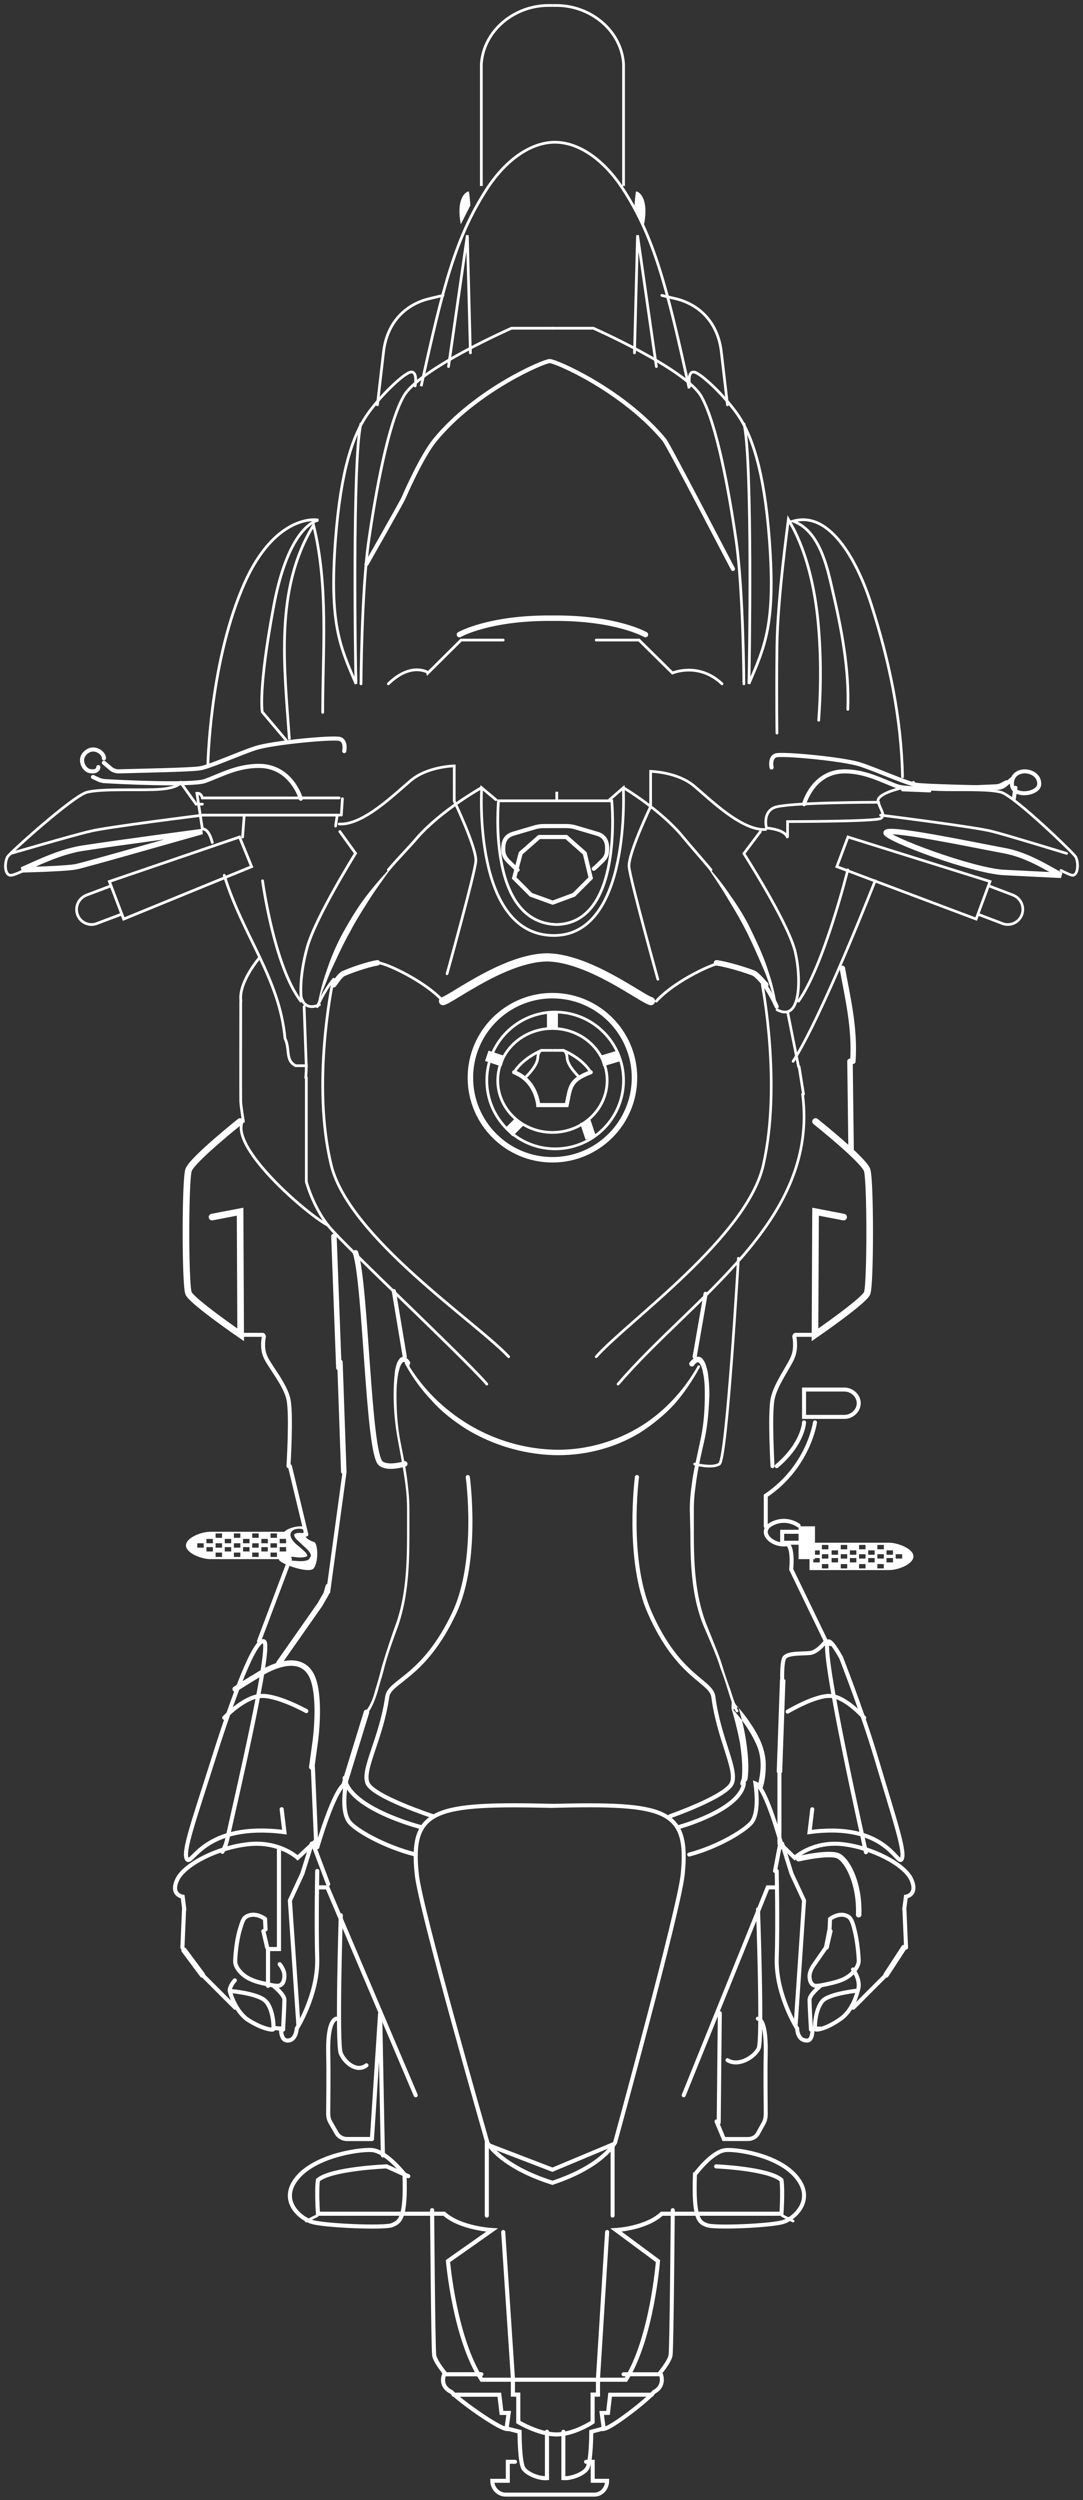 <svg xmlns="http://www.w3.org/2000/svg" width="198" height="457" viewBox="0 0 198 457">
    <rect x="0" y="0" width="198" height="457" fill="#333333" stroke="none"/>
    <g fill="none" fill-rule="evenodd" transform="translate(-6 1)">
        <path stroke="#FFF" stroke-width=".5" d="M94 33V11.59v-.885C94.406 4.616 99.992 0 106.29 0h.71"/>
        <path fill="#FFF" d="M90.245 40c-.976-5.244 1.267-6.087 1.462-5.993.098.093.293 2.528.293 2.528L90.245 40zM123.755 40c.976-5.244-1.267-6.087-1.462-5.993-.098.093-.293 2.528-.293 2.528L123.755 40z"/>
        <path stroke="#FFF" stroke-linecap="round" stroke-width=".5" d="M88 66l3.442-24L92 63.5M87 53l-2.462.583c-4.512 1.067-7.794 4.466-8.41 9.708L75 73"/>
        <path stroke="#FFF" stroke-linecap="round" stroke-width=".5" d="M72 124s.101-17.09 1.416-26.178c1.315-9.088 3.54-21.337 6.373-26.375C82.621 66.409 99.514 59 99.514 59H107"/>
        <path stroke="#FFF" stroke-linecap="round" stroke-width=".5" d="M71.976 76.5c-1.587 6.464-.992 45.345-.893 47.5-2.976-6.954-4.861-10.97-3.77-26.052.992-13.417 3.373-19.49 5.655-22.917C75.25 71.603 80.012 67 81.203 67c1.19 0 .695 2.546.695 2.546M58.894 134c-.886-12.968-2.756-27.3 4.429-39 2.756 11.213 1.673 22.815 1.673 34.222"/>
        <path stroke="#FFF" stroke-linecap="round" stroke-width=".5" d="M58.286 134.267l-4.335-5.128s-.788-3.944 2.069-19.228C58.483 96.599 62.916 94.43 64 94.134v-.099c-1.38-.197-8.571 0-13.793 12.72C44.296 120.956 44 139 44 139"/>
        <path stroke="#FFF" stroke-linecap="round" stroke-width=".75" d="M24.996 137.622c.093-.886-1.573-2.216-2.96-1.33-1.944 1.242-.74 3.37.277 3.636 1.666.354 1.666-.71 1.666-.71M25 138.427l1.201 1.018c.4.37 1 .555 1.501.555 3.103-.093 13.411-.278 14.812-.555 1.602-.185 7.106-2.684 10.209-3.702 3.202-1.018 14.211-2.035 15.412-1.665 1.201.37.8 2.22.8 2.22M23 141.03l1.008.462c.302.185.605.185.907.277 2.722.185 16.027.831 18.547 0 2.822-1.015 5.846-2.769 9.878-2.769 5.946 0 7.66 6 7.66 6"/>
        <path stroke="#FFF" stroke-linecap="round" stroke-width=".5" d="M43 146h-1.143L39 142M8 155s11.597-3.394 14.42-4.03c2.723-.743 20.672-2.97 20.672-2.97H68"/>
        <path stroke="#FFF" stroke-linecap="round" stroke-width=".5" d="M10.402 158.112c-1.3.582-2.2.97-2.6.873-1.1-.291-.9-2.62-.4-3.397.5-.776 11.7-10.87 14.4-11.744 2.8-.776 10.199-.291 13.598-.582C38.8 142.97 39 142 39 142"/>
        <path stroke="#FFF" stroke-linecap="round" d="M43 151c-.2 0-21.236 6.067-23.13 6.44-1.894.373-9.87.56-9.87.56 2.592-1.12 6.58-3.173 10.867-3.92C27.447 153.053 43 151 43 151z"/>
        <path stroke="#FFF" stroke-linecap="round" stroke-width=".5" d="M49.792 152L26 160.129 28.61 167 52 157.42zM26.108 161l-4.258 1.605c-1.514.566-2.271 2.265-1.609 3.775.568 1.322 2.176 1.983 3.501 1.416L28 166.192M44.81 153c-.702-2.745-1.806-2.461-1.806-2.461L42 144.007c.803-.095 1.004.852 1.004.852H68M53.493 174s-3.955 4.585-3.448 8M50.01 182s-.023 17.313 0 18.27c.024.956.49 3.73.49 3.73"/>
        <path stroke="#FFF" stroke-linecap="round" stroke-width=".5" d="M61.903 196c.097-1.197.097-2.194.097-2.194h-1.948c-1.948-.997-.974-2.992-1.948-4.987C57.13 177.85 50.312 169.871 47 159M62 215s1.2 4.575 4.1 8.156C69 226.736 91.3 247.624 95 252"/>
        <path stroke="#FFF" stroke-linecap="round" stroke-width=".5" d="M66 223c-2.194-1.116-8.087-5.867-12.054-10.576-2.664-3.163-4.46-6.307-3.682-8.32M66.742 179s-3.783 18.18-.2 32.92C69.73 225.184 93.027 240.612 99 247M64 183s1.3-3 3-5"/>
        <path fill="#FFF" d="M78 157c-1.43 2.076-2.964 4.053-4.292 6.13-1.328 2.075-2.657 4.151-3.781 6.326-1.226 2.175-2.248 4.449-3.27 6.624-.511 1.087-.92 2.274-1.43 3.46-.512 1.186-.818 2.373-1.227 3.46.204-1.186.51-2.471.818-3.658.306-1.186.715-2.372 1.124-3.559a41.159 41.159 0 0 1 3.065-6.821c1.227-2.175 2.555-4.35 4.088-6.327A65.568 65.568 0 0 1 78 157z"/>
        <path stroke="#FFF" stroke-linecap="round" stroke-width=".5" d="M94 143s-7.286 4.073-11.738 9.14c-1.316 1.588-3.238 3.476-5.262 5.86M75 175.018c.835-.295 8.557 3.147 12 6.982M54 160s2.11 15.632 7 22M61.6 183l.4 11"/>
        <path stroke="#FFF" stroke-linecap="round" stroke-width=".75" d="M78 235l2 12"/>
        <path fill="#FFF" d="M80.445 248.1c2.72 4.667 6.651 8.54 11.287 11.32 4.636 2.78 9.977 4.37 15.318 4.568 5.342.199 10.784-1.191 15.42-3.873 4.635-2.68 8.465-6.752 11.085-11.42.1-.1.202-.198.302-.1.101.1.202.2.101.299-1.31 2.383-2.822 4.667-4.636 6.753-1.814 1.986-4.03 3.773-6.349 5.263-4.736 2.88-10.38 4.27-15.923 4.071-5.542-.198-11.085-1.886-15.822-4.766-2.318-1.49-4.535-3.178-6.349-5.264-1.915-1.986-3.527-4.27-4.837-6.653-.101-.1 0-.298.1-.298.101 0 .202 0 .303.1z"/>
        <path fill="#FFF" d="M80.592 248.616c-.175-.295-.35-.492-.525-.59-.175-.1-.35-.1-.525.098-.35.394-.525 1.083-.7 1.772-.263 1.379-.35 2.757-.35 4.135 0 2.856.175 5.613.7 8.37.525 2.756 1.138 5.513 1.4 8.369.175 1.378.263 2.855.263 4.234v4.233c0 5.613-.175 11.422-2.013 16.837-.963 2.658-1.925 5.218-2.626 7.975-.35 1.379-.787 2.659-1.137 4.037-.438 1.379-.876 2.659-1.663 3.84-.088.099-.175.099-.35 0-.088-.098-.088-.197 0-.394.787-1.083 1.225-2.363 1.575-3.741a69.622 69.622 0 0 0 1.138-4.037 141.368 141.368 0 0 1 2.625-7.975c1.838-5.219 2.013-11.028 2.013-16.64v-4.234c0-1.378-.087-2.855-.262-4.234-.35-2.757-.875-5.514-1.4-8.369a45.414 45.414 0 0 1-.788-8.467c0-1.379.087-2.856.262-4.333.175-.689.263-1.477.788-2.067.088-.197.263-.296.525-.394.263-.099.438 0 .613.098.35.197.612.493.788.788.087.197.087.394-.088.492.088.493-.088.394-.263.197 0 .099 0 .099 0 0z"/>
        <path stroke="#FFF" stroke-linecap="round" stroke-width=".75" d="M91.524 269s2.09 15.204-2.49 24.879c-5.574 11.847-11.846 12.34-12.244 15.303-1.096 7.7-4.68 13.328-3.584 15.796C74.3 327.446 85.152 331 85.152 331"/>
        <path stroke="#FFF" stroke-linecap="round" d="M71 228c1.9 5.937 2.3 36.61 4.6 38.49 1.3 1.088 4.4.098 4.4.098M67.05 225l.9 24M68.85 268l-.7-20"/>
        <path fill="#FFF" fill-rule="nonzero" d="M44.43 279c-1.674 0-4.43 1.1-4.43 2.5s2.855 2.5 4.43 2.5H59v-5H44.43zm-1.181 2.9h-1.182v-.8h1.182v.8zm1.673.7h-1.181v-.8h1.181v.8zm0-1.5h-1.181v-.8h1.181v.8zm1.674 2.5h-1.181v-.8h1.18v.8zm0-1.7h-1.181v-.8h1.18v.8zm0-1.8h-1.181v-.8h1.18v.8zm1.673 2.5h-1.18v-.8h1.18v.8zm0-1.5h-1.18v-.8h1.18v.8zm1.674 2.5h-1.181v-.8h1.181v.8zm0-1.7h-1.181v-.8h1.181v.8zm0-1.8h-1.181v-.8h1.181v.8zm1.674 2.5h-1.182v-.8h1.182v.8zm0-1.5h-1.182v-.8h1.182v.8zm1.673 2.5H52.11v-.8h1.181v.8zm0-1.7H52.11v-.8h1.181v.8zm0-1.8H52.11v-.8h1.181v.8zm1.674 2.5h-1.182v-.8h1.182v.8zm0-1.5h-1.182v-.8h1.182v.8zm1.673 2.5h-1.181v-.8h1.181v.8zm0-1.7h-1.181v-.8h1.181v.8zm0-1.8h-1.181v-.8h1.181v.8zm1.674 2.5H57.13v-.8h1.18v.8zm0-1.5H57.13v-.8h1.18v.8zM154 281v5h14.57c1.674 0 4.43-1.1 4.43-2.5s-2.855-2.5-4.43-2.5H154zm15.751 2.1h1.182v.8h-1.182v-.8zm-1.673.7h1.181v.8h-1.181v-.8zm0-1.4h1.181v.8h-1.181v-.8zm-1.674 2.5h1.181v.8h-1.18v-.8zm0-1.8h1.181v.8h-1.18v-.8zm0-1.7h1.181v.8h-1.18v-.8zm-1.673 2.4h1.18v.8h-1.18v-.8zm0-1.4h1.18v.8h-1.18v-.8zm-1.674 2.5h1.181v.8h-1.181v-.8zm0-1.8h1.181v.8h-1.181v-.8zm0-1.7h1.181v.8h-1.181v-.8zm-1.674 2.4h1.182v.8h-1.182v-.8zm0-1.4h1.182v.8h-1.182v-.8zm-1.673 2.5h1.181v.8h-1.181v-.8zm0-1.8h1.181v.8h-1.181v-.8zm0-1.7h1.181v.8h-1.181v-.8zm-1.674 2.4h1.182v.8h-1.182v-.8zm0-1.4h1.182v.8h-1.182v-.8zm-1.772 2.5h1.182v.8h-1.182v-.8zm0-1.8h1.182v.8h-1.182v-.8zm0-1.7h1.182v.8h-1.182v-.8zm-1.575 2.4h1.181v.8h-1.18v-.8zm0-1.4h1.181v.8h-1.18v-.8z"/>
        <path stroke="#FFF" stroke-linecap="round" d="M66 289l-.364 1.32-1.153 2.004L57 303M49 307.754s2.34-1.494 4.68-2.889c2.341-1.394 6.92-3.387 9.057 0 2.137 3.387.916 12.353.916 12.353L63 322"/>
        <path stroke="#FFF" stroke-linecap="round" stroke-width=".75" d="M47 313s3.446-3.672 6.486-3.978c3.041-.307 8.514 2.754 8.514 2.754M83 333s-13.217-3.375-14-9"/>
        <path stroke="#FFF" stroke-linecap="round" stroke-width=".75" d="M64 336.67s3.148-10.953 5.213-11.67c-.295 2.15-.59 5.323.59 6.96.984 1.434 6.394 4.607 12.197 6.04M63.2 322l.6 14M57.497 329.716L58 333.9c-14.675-1.892-16.886 6.175-17.791 4.98-.905-1.196 1.206-6.972 4.825-18.425 3.618-11.453 7.639-22.21 9.247-21.412 1.475.687-4.985 28.25-6.783 36.344-.286 1.285-.834 1.996-.834 2.114"/>
        <path stroke="#FFF" stroke-linecap="round" stroke-width=".75" d="M39.692 348l-.299-2.3s-2.292-.3-.996-3.1c1.295-2.8 7.374-5.9 13.054-6.5 5.68-.6 8.969 2.5 8.969 2.5l2.79-2.6 2.79 7.4"/>
        <path stroke="#FFF" stroke-linecap="round" stroke-width=".75" d="M57 337v18.273h-2V362"/>
        <path stroke="#FFF" stroke-linecap="round" stroke-width=".75" d="M57.132 358.042s.957 1.11.861 2.22c0 .706-.287 1.917-1.53 1.716 0 0-.288 0-.766-.101-.957-.202-2.679-.505-3.731-1.01-1.722-.706-2.966-2.22-2.966-3.33 0-.706.191-3.632.861-5.853.383-1.21.574-2.018 1.148-2.32 1.627-1.01 3.444.403 3.444.403l.096 1.917M43 360l6 6M48.003 362.926s4.635.385 6.283 1.637c1.648 1.155 1.854 5.103 1.648 5.392-.206.192-2.266-.193-4.738-1.83-2.37-1.733-3.193-5.2-3.193-5.2s-.103-.77.927-1.925M56 362s2 1.58 2 2.568-.25 5.432-.25 5.432"/>
        <path stroke="#FFF" stroke-linecap="round" stroke-width=".75" d="M56 369.712l1.382.1s-.098 2.086 1.087 2.185c1.678.1 1.777-2.186 1.777-2.186s3.85-6.06 3.752-12.617c-.197-6.557 0-16.194 0-16.194"/>
        <path stroke="#FFF" stroke-linecap="round" stroke-width=".75" d="M60.545 369L59 346.41l2.273-4.91L63 336M106.902 329.097c-21.36-.492-25.986.492-24.706 12.5.59 6.202 12.894 49.02 12.894 49.02S97.354 394.95 107 398"/>
        <path stroke="#FFF" stroke-linecap="round" stroke-width=".75" d="M107 395.606L95 391v13M98 407l1.772 26.766v2.952h.984v5.019s3.741 2.263 6.99 2.263 6.596-2.263 6.596-2.263v-5.019h.984v-2.952L117 407M85 403s.191 25.362.383 26.546c.191 1.184 2.106 3.454 2.106 3.454H94M88.93 436.737h8.358l.403 3.334H99L98.597 443c-1.611-.202-8.56-5.152-10.07-6.768-2.316-1.11-1.31-3.232-1.31-3.232"/>
        <path stroke="#FFF" stroke-linecap="round" stroke-width=".75" d="M99 443l1.986.505s0 5.759.757 6.769c.757 1.01 2.838 1.818 4.257 1.717v-8.486M64 344h1.851L82 382"/>
        <path stroke="#FFF" stroke-linecap="round" stroke-width=".75" d="M68.305 349.092s-.736 23.631 0 25.232c.644 1.602 2.854 3.604 4.695 2.202M74 389.97L75.5 367l.5 26"/>
        <path stroke="#FFF" stroke-linecap="round" stroke-width=".75" d="M67.584 368s-1.679-.2-1.58 6c.099 4.8 0 9.4 0 11.3 0 .6.099 1.2.494 1.8l1.086 1.9c.394.6 1.085 1 1.875 1H74M79.954 396.48s-3.152-4.038-5.714-4.432c-1.576-.295-10.147.69-13.792 4.924-3.645 4.235.493 7.583 2.562 8.174 2.068.689 13.3 1.181 14.678.59 1.38-.59 2.562-1.083 2.266-9.256z"/>
        <path stroke="#FFF" stroke-linecap="round" stroke-width=".75" d="M136.933 395s9.547.398 11.934 2.487c.299 1.89 0 6.169 0 6.169h-15.614-6.265c-2.885 2.686-8.355 2.984-8.355 2.984l7.658 5.671s-1.094 14.128-5.867 21.689H94.068c-4.972-7.561-6.166-21.689-6.166-21.689l8.056-5.67s-5.768-.3-8.752-2.985H64.133s-.299-4.278 0-6.169c2.486-2.089 12.53-2.487 12.53-2.487l3.979 1.79"/>
        <path stroke="#FFF" stroke-linecap="round" stroke-width=".5" d="M64 404l-2 1"/>
        <path stroke="#FFF" stroke-linecap="round" stroke-width=".75" d="M54.15 352l.7 3"/>
        <path stroke="#FFF" stroke-linecap="round" stroke-width=".5" d="M50.65 148l-.3 4M68.128 151L71 154.984s-7.277 11.659-8.809 17.1c-1.531 5.44-1.148 9.036-1.148 9.036s.383 2.817 3.35 1.554M107.793 143.717v1.666H97.142S94.952 167.71 107.793 168c12.245-.29 10.055-22.617 10.055-22.617h-10.055v-1.666zM98 116h-7.7l-6 5.951S81.2 119.902 77 124"/>
        <path stroke="#FFF" stroke-linecap="round" stroke-width=".488" d="M201 155s-11.032-3.394-13.64-4.03C184.752 150.227 167 148 167 148"/>
        <path stroke="#FFF" stroke-linecap="round" stroke-width=".488" d="M199.969 158.112c1.185.582 1.976.97 2.272.873.988-.291.89-2.62.395-3.397-.494-.776-10.965-10.87-13.534-11.744-2.568-.776-9.582-.291-12.743-.582C173.198 143.068 173 142 173 142"/>
        <path stroke="#FFF" stroke-linecap="round" d="M168 151.244c.396 1.153 15.455 6.813 21.4 7.232 1.882.105 10.6.524 10.6.524-2.378-1.258-6.241-3.773-10.402-4.507-6.143-1.153-21.598-4.402-21.598-3.25z"/>
        <path stroke="#FFF" stroke-linecap="round" stroke-width=".488" d="M161.029 152L187 160.129 184.464 167 159 157.42zM186.962 161l4.217 1.605c1.472.566 2.256 2.265 1.57 3.775-.589 1.322-2.158 1.983-3.531 1.416L185 166.192M145.363 179s3.549 18.18.197 32.92c-2.958 13.265-24.94 28.693-30.56 35.08"/>
        <path stroke="#FFF" stroke-linecap="round" d="M75 175c-.867.108-3.663.865-6.169 1.946-.674.324-1.253 1.297-1.831 2.054"/>
        <path stroke="#FFF" stroke-linecap="round" stroke-width="1.5" d="M87 182c1.781-.513 11.281-7.897 19-8 7.719.103 17.318 7.59 19 8"/>
        <path stroke="#FFF" stroke-linecap="round" stroke-width=".5" d="M138 175.018c-.835-.295-8.557 3.147-12 6.982"/>
        <path stroke="#FFF" stroke-linecap="round" d="M137 175c.942.103 3.977.82 6.698 1.846.732.308 1.57 1.436 2.302 2.154"/>
        <path stroke="#FFF" stroke-linecap="round" stroke-width=".75" d="M148 183s-1.286-2.96-3-5"/>
        <path fill="#FFF" d="M135 157a43.86 43.86 0 0 1 4.56 5.745c1.455 2.045 2.716 4.09 3.783 6.33 1.067 2.24 2.135 4.48 2.91 6.816.389 1.169.777 2.337 1.068 3.506.29 1.169.582 2.434.679 3.603l-1.164-3.506c-.388-1.168-.776-2.337-1.261-3.408-.97-2.24-1.94-4.48-3.008-6.622-1.067-2.142-2.328-4.284-3.59-6.33-1.26-2.141-2.619-4.09-3.977-6.134z"/>
        <path stroke="#FFF" stroke-linecap="round" stroke-width=".488" d="M120 143s6.9 4.073 11 9.14c1.3 1.588 3 3.476 5 5.86M145.029 151L142 155.022s7.52 11.77 9.191 17.264c1.15 3.727 1.776 13.929-3.133 11.28"/>
        <path stroke="#FFF" stroke-linecap="round" stroke-width=".488" d="M126.269 178s-5.06-18.22-5.262-20.559c-.202-2.338 3.946-11.01 3.946-11.01V140s4.857.097 7.893 2.63c3.035 2.534 8.803 8.283 13.154 7.99M161 158s-4.355 17.508-9 24"/>
        <path stroke="#FFF" stroke-linecap="round" stroke-width=".75" d="M135 235.5l-2 11.5"/>
        <path fill="#FFF" d="M132.115 248.027c.21-.296.526-.591.947-.887.21-.1.526-.198.842-.1.316.1.526.297.632.494.526.69.631 1.48.842 2.17a29.8 29.8 0 0 1 .316 4.243c-.106 2.861-.316 5.722-.948 8.485-.631 2.762-1.263 5.525-1.579 8.287a27.464 27.464 0 0 0-.315 4.144v4.242c0 5.624.21 11.248 2.21 16.575l1.579 3.947c.526 1.282 1.052 2.663 1.473 4.045a60.978 60.978 0 0 0 1.369 4.045c.42 1.282.842 2.762 1.473 3.946.106.099 0 .296-.105.296-.105.099-.316 0-.316-.099-.42-.69-.631-1.38-.842-1.973l-.631-1.973a60.978 60.978 0 0 0-1.369-4.045c-.42-1.381-.947-2.664-1.473-3.946l-1.684-3.947c-2.105-5.327-2.316-11.148-2.316-16.772l-.105-4.242c0-1.382.105-2.861.316-4.243.315-2.86 1.052-5.623 1.578-8.287.632-2.763.842-5.525.842-8.288 0-1.38 0-2.762-.315-4.143-.106-.691-.316-1.382-.632-1.776l-.21-.198h-.21c-.211.1-.422.296-.632.592-.106.198-.421.198-.632.1-.21-.198-.316-.494-.105-.692 0 .1 0 0 0 0z"/>
        <path stroke="#FFF" stroke-linecap="round" stroke-width=".75" d="M122.45 269s-1.982 15.204 2.378 24.879c5.251 11.847 11.197 12.34 11.593 15.303.991 7.7 4.46 13.328 3.37 15.796-1.09 2.468-11.297 6.022-11.297 6.022"/>
        <path stroke="#FFF" stroke-linecap="round" stroke-width=".731" d="M164 313s-3.23-3.673-5.972-3.98c-2.741-.305-8.028 2.858-8.028 2.858"/>
        <path fill="#FFF" d="M141.299 317.68a63.609 63.609 0 0 0-1.568-6.385l.063-1.795.878 1.296c.94.998 1.776 2.095 2.507 3.193.731 1.098 1.463 2.295 1.985 3.592.523 1.297.836 2.694.836 3.991 0 1.397-.104 2.694-.522 4.091-.105.3-.418.4-.627.3-.314-.1-.418-.4-.314-.6.314-1.196.523-2.494.523-3.691 0-1.297-.21-2.494-.732-3.692-.522-1.197-1.149-2.295-1.88-3.392-.732-1.098-1.567-2.096-2.403-3.094l.94-.498c.627 2.195 1.15 4.29 1.463 6.585.313 2.195.522 4.49.209 6.685 0 .2-.836 1.098-1.045 1.098-.522 0-.105-.998 0-1.197.209-2.096 0-4.291-.313-6.486z"/>
        <path stroke="#FFF" stroke-linecap="round" stroke-width=".731" d="M130 333s11.306-3.048 12-8M149 336.67s-2.931-10.953-4.885-11.67c.293 2.15.488 5.323-.586 6.96-.977 1.434-6.058 4.607-11.529 6.04M148.5 323v13M154.5 329.716l-.5 4.183c13.92-1.892 16.023 6.175 16.824 4.98.801-1.196-1.202-6.972-4.607-18.425-1.5-5.049-3.649-11.2-6.444-18.454-1.217-2.152-2.006-3.138-2.368-2.958-1.602.796 6.91 38.542 6.91 38.542"/>
        <path stroke="#FFF" stroke-linecap="round" stroke-width=".731" d="M171.314 348l.305-2.3s2.237-.3 1.017-3.1c-1.22-2.8-7.218-5.9-12.606-6.5-5.49-.6-8.743 2.5-8.743 2.5l-2.644-2.6-.952 5"/>
        <path stroke="#FFF" stroke-linecap="round" d="M162.988 349c.196-5.821-2.06-9.735-3.532-10.639-1.471-1.003-7.456.402-7.456.402"/>
        <path stroke="#FFF" stroke-linecap="round" stroke-width=".731" d="M154.89 358.042s-.89 1.11-.89 2.22c0 .706.297 1.917 1.484 1.716 0 0 .296 0 .79-.101.99-.202 2.572-.505 3.759-1.01 1.681-.706 2.868-2.22 2.967-3.33 0-.706-.198-3.632-.791-5.853-.297-1.21-.594-2.018-1.088-2.32-1.583-1.01-3.363.403-3.363.403l-.099 1.917L157 355l-2.11 3.042zM168 360l-6 6M156 362s-2 1.58-2 2.568.26 5.432.26 5.432"/>
        <path stroke="#FFF" stroke-linecap="round" stroke-width=".731" d="M156 369.811h-1.454s.104 2.285-1.039 2.186c-1.766 0-1.766-2.186-1.766-2.186s-3.843-6.06-3.739-12.617c.208-6.557 0-16.194 0-16.194"/>
        <path stroke="#FFF" stroke-linecap="round" stroke-width=".731" d="M151.476 369L153 346.41l-2.286-4.91L149 336M107 329.097c20.63-.492 25.015.492 23.82 12.5-.599 6.202-12.359 49.02-12.359 49.02S116.27 394.95 107 398"/>
        <path stroke="#FFF" stroke-linecap="round" stroke-width=".731" d="M107 395.606L118 391v13M129 403s-.202 25.362-.404 26.546c-.203 1.184-2.124 3.454-2.124 3.454H120M125.181 436.737h-7.635l-.386 3.334H116l.387 2.929c1.45-.202 7.828-5.152 9.18-6.768 2.127-1.11 1.257-3.232 1.257-3.232M116 443l-1.9.505s0 5.759-.8 6.769c-.7 1.01-2.9 1.818-4.3 1.717v-8.486"/>
        <path stroke="#FFF" stroke-linecap="round" stroke-width=".731" d="M113.145 449h1.217v3.474H117c0 1.368-1.014 2.526-2.333 2.526H98.434c-1.318 0-2.434-1.158-2.434-2.526h2.84V449h1.32M148 344h-1.639L131 382"/>
        <path stroke="#FFF" stroke-linecap="round" stroke-width=".731" d="M144.584 348s.86 23.904.108 25.453c-.752 1.548-3.652 3.387-5.692 2.13M137.6 367l-.2 20"/>
        <path stroke="#FFF" stroke-linecap="round" stroke-width=".731" d="M144.56 368s1.531-.2 1.436 6.028c-.096 4.822 0 9.443 0 11.351 0 .603-.096 1.206-.383 1.708l-1.053 1.908c-.383.704-1.148 1.005-1.818 1.005h-4.402l-1.34-3.215M133.05 396.48s2.964-4.038 5.435-4.432c1.482-.295 9.685.69 13.144 4.924 3.46 4.235-.494 7.583-2.372 8.174-1.976.689-12.65 1.181-14.034.59-1.383-.492-2.47-1.083-2.174-9.256z"/>
        <path stroke="#FFF" stroke-linecap="round" stroke-width=".488" d="M149 404l2 1"/>
        <path stroke="#FFF" stroke-linecap="round" stroke-width=".731" d="M157.85 352l-.7 3"/>
        <path stroke="#FFF" stroke-linecap="round" stroke-width=".488" d="M117.455 145.176l2.5-2.176s1.5 27-12.699 27c-14.897 0-13.197-27-13.197-27l2.6 2.176"/>
        <path stroke="#FFF" stroke-width=".5" d="M120 33V11.555v-.881C119.594 4.602 114.008 0 107.71 0H107M132 70c-4.059-18.553-6.434-27.73-12.077-36.414-3.86-5.922-8.513-8.586-12.472-8.586-3.96 0-8.613 2.664-12.473 8.586-5.643 8.782-7.92 17.467-11.978 36.02"/>
        <path stroke="#FFF" stroke-linecap="round" stroke-width=".5" d="M126 66l-3.442-24L122 63.5M127 53l2.462.583c4.512 1.067 7.794 4.466 8.41 9.708L139 73"/>
        <path stroke="#FFF" stroke-linecap="round" stroke-width=".5" d="M142 124s-.101-17.09-1.416-26.178c-1.315-9.088-3.54-21.337-6.373-26.375C131.277 66.409 114.486 59 114.486 59H107"/>
        <path stroke="#FFF" stroke-linecap="round" stroke-width=".5" d="M142.024 76.5c1.587 6.464.992 45.345.893 47.5 2.976-6.954 4.861-10.97 3.77-26.052-.992-13.417-3.373-19.49-5.655-22.917-2.282-3.428-7.044-8.031-8.235-8.031-1.19 0-.695 2.546-.695 2.546"/>
        <path stroke="#FFF" stroke-linecap="round" stroke-width=".75" d="M140 103c-1.006-1.87-11.87-22.84-12.575-23.627C119.88 70.316 107.607 65 106.5 65c-1.107 0-13.48 5.316-20.925 14.373-2.515 3.052-5.533 10.042-5.835 10.73-.302.69-6.74 12.011-6.74 12.011"/>
        <path stroke="#FFF" stroke-linecap="round" stroke-width=".5" d="M155.681 130.66c.314-4.388.523-10.042 0-16.672-1.045-13.358-5.229-19.403-5.543-19.988-.104.877-1.987 14.43-2.092 23.205-.104 9.067 0 15.795 0 15.795"/>
        <path stroke="#FFF" stroke-linecap="round" stroke-width=".5" d="M161 128.669c.294-7.36-1.176-14.817-2.843-21.977-.98-4.376-2.451-10.74-7.157-12.431 7.647-2.188 12.647 9.944 14.314 15.314 3.235 10.144 5.49 20.685 5.686 31.425M115 116h7.836l6.106 6.025S133.726 119.95 138 124"/>
        <path stroke="#FFF" stroke-linecap="round" d="M124 115s-5.368-3.112-17-2.997C95.368 111.888 90 115 90 115"/>
        <path stroke="#FFF" stroke-linecap="round" stroke-width=".731" d="M153 253h7.374c1.414 0 2.626 1.154 2.626 2.5s-1.212 2.5-2.626 2.5H153v-5zM148 267c4.898-4.148 5-8 5-8M155 259s-1.125 8.102-9 13.406V278M147.233 267s-.525-9.4 0-12.2c.525-2.8 3.254-6.3 3.779-7.9.63-1.6.21-3.6.21-3.6 0-.1.105-.3.21-.3H155M157 299s-1.472 1.96-2.838 2.147c-1.366.186-4.415-.094-4.835 1.026-.42 1.12-.315 3.827-.315 3.827"/>
        <path stroke="#FFF" stroke-linecap="round" stroke-width=".488" d="M166 160s-9.694 24.799-15 33M152 194l-2-10"/>
        <path stroke="#FFF" stroke-linecap="round" d="M161.921 193c.432-6.103-1.009-11.915-1.921-17"/>
        <path stroke="#FFF" stroke-linecap="round" stroke-width=".488" d="M152.733 199c3.003 23.194-20.02 37.011-33.733 53M141 229s-2.12 36.733-3.47 37.61c-1.35.877-4.53 0-4.53 0"/>
        <path stroke="#FFF" stroke-linecap="round" stroke-width="1.208" d="M155.105 204s8.796 7.01 9.424 8.886c.628 1.876.628 21.03 0 22.511C163.9 236.878 155 243 155 243l.105-22.511 5.13.987"/>
        <path stroke="#FFF" stroke-linecap="round" stroke-width=".731" d="M152 277.854s-2.183-1.702-4.886-.3c-2.702 1.402 0 4.207 2.91 3.706 1.04 1.001.625 4.607.625 4.607L157 299M191 142.256c0-3.235 4.998-2.773 4.998 0 .105 1.941-4.998 2.68-4.998 0z"/>
        <path stroke="#FFF" stroke-linecap="round" stroke-width=".5" d="M171 143.4l5 .2"/>
        <path stroke="#FFF" stroke-linecap="round" stroke-width=".75" d="M114.551 157.8c.303-.2 1.11-1 1.716-1.6.403-.4.706-1 .706-1.6.101-1.1 0-2.7-1.816-3.2l-3.734-1.1c-.606-.2-1.211-.3-1.817-.3H105.367c-.605 0-1.21.1-1.816.3l-3.734 1.1c-1.615.5-1.817 1.7-1.817 2.9 0 .8.303 1.5.908 2.1.606.6 1.413 1.4 1.716 1.6"/>
        <path stroke="#FFF" stroke-linecap="round" stroke-width=".75" d="M107.05 164l3.872-1.436 3.078-3.077-1.092-4.513-3.376-2.974h-4.965l-3.376 2.974-1.191 4.513 3.078 3.077L107.05 164"/>
        <path stroke="#FFF" stroke-linecap="round" stroke-width=".488" d="M171 143s-5.031 1.079-4.44 2.649c.593 1.667 1.283 2.354.494 2.942-.79.589-17.067.589-17.067.589v2.746c0 .099-.098.099-.098 0-.592-1.373-3.75-1.57-3.75-1.57s-.788-2.746 1.382-3.727c2.17-.98 19.138-.98 19.138-.98"/>
        <ellipse cx="107" cy="196.5" stroke="#FFF" stroke-linecap="round" stroke-width=".5" rx="10" ry="9.5"/>
        <circle cx="107.5" cy="196.5" r="12.5" stroke="#FFF" stroke-linecap="round" stroke-width=".5"/>
        <circle cx="107" cy="196" r="15" stroke="#FFF" stroke-linecap="round"/>
        <path fill="#FFF" d="M106 184h2v3h-2z"/>
        <path fill="#00E734" stroke="#FFF" stroke-width="2" d="M95 192l3 1M116 192.95l3-.9M113 204l1 3M101 204l-2 2"/>
        <path stroke="#FFF" stroke-width=".5" d="M102 196s2.222-2.065 2.315-3.586c.092-1.521.833-1.412.833-1.412H107"/>
        <path stroke="#FFF" stroke-linecap="round" stroke-width=".75" d="M100 195c4.1 1.57 4.4 6 4.4 6h5.2c.7-3.323.5-4.523 4.4-6"/>
        <path stroke="#FFF" stroke-width=".5" d="M112 196s-2.222-2.065-2.315-3.586c-.092-1.521-.833-1.412-.833-1.412H107"/>
        <path stroke="#FFF" stroke-linecap="round" stroke-width=".5" d="M105 191s-3.4 1.368-5 4M109 191s3.431 1.368 5 4"/>
        <path fill="#FFF" fill-rule="nonzero" d="M63.427 280.883c-.876-.308-1.363-.616-1.558-1.026-.195-.41.39-.821 0-1.54-.39-.718-3.31-.102-3.895.719.39 1.129.682 4.003.682 4.003S57 283.347 57 284.065c0 .719 5.453 2.67 6.33 1.643.974-1.232.779-4.62.097-4.825zm-.876 3.08c-.292.308-.974.41-1.558.41-.682 0-1.364-.102-1.558-.102-.195 0-.293-.206-.293-.411s.195-.308.39-.308c.876.205 2.24.205 2.63-.103v-.102c0-.41-.78-1.027-1.364-1.54-.78-.616-1.46-1.232-1.656-1.95-.097-.41 0-.719.195-.924.487-.616 1.753-.513 1.948-.41.195 0 .292.205.292.41s-.195.308-.39.308c-.486-.103-1.168 0-1.363.205 0 0-.097.103 0 .308.098.513.877 1.027 1.46 1.643.78.718 1.559 1.334 1.559 2.052-.097.103-.195.308-.292.514z"/>
        <path stroke="#FFF" stroke-linecap="round" stroke-width=".731" d="M149 279h4v2h-4z"/>
        <path fill="#FFF" d="M152 278h3v6h-3z"/>
        <path stroke="#FFF" stroke-linecap="round" stroke-width=".731" d="M191.65 143l-.3 2M157 299.5h1M161.955 359s1.59 2.028.848 3.96c0 0-.742 3.476-3.179 5.118-2.436 1.738-4.45 2.124-4.555 1.835-.212-.194 0-4.153 1.589-5.408 1.59-1.16 6.145-1.642 6.145-1.642M69 268l-3 22"/>
        <path stroke="#FFF" stroke-linecap="round" stroke-width="1.208" d="M49.895 204s-8.796 7.01-9.424 8.886c-.628 1.876-.628 21.03 0 22.511C41.1 236.878 50 243 50 243l-.105-22.511-5.13.987"/>
        <path stroke="#FFF" stroke-linecap="round" stroke-width=".731" d="M58.738 267s.59-9.4 0-12.2c-.59-2.8-3.66-6.3-4.251-7.9-.709-1.6-.236-3.6-.236-3.6 0-.1-.118-.3-.236-.3H50"/>
        <path stroke="#FFF" stroke-linecap="round" stroke-width=".75" d="M39.65 348l-.3 7"/>
        <path stroke="#FFF" stroke-linecap="round" stroke-width=".731" d="M171.35 348l.3 7M59 284l-5.65 15M59 267l3.002 12.5"/>
        <path stroke="#FFF" stroke-linecap="round" stroke-width=".75" d="M191 141.427l-1.201 1.018c-.4.37-1 .555-1.501.555-3.103-.093-13.411-.278-14.812-.555-1.602-.185-7.106-2.684-10.209-3.702-3.202-1.018-14.211-2.035-15.412-1.665-1.201.37-.8 2.22-.8 2.22"/>
        <path stroke="#FFF" stroke-linecap="round" stroke-width=".75" d="M190 142l-.992.526c-.298.106-.595.21-.893.21-2.678.106-15.673.843-18.053 0-2.679-.947-5.754-2.736-9.622-2.736-5.853 0-7.44 6-7.44 6"/>
        <path stroke="#FFF" stroke-linecap="round" d="M73 312l-4 13"/>
        <path stroke="#FFF" stroke-linecap="round" stroke-width=".5" d="M68.6 145l-.2 3"/>
        <path d="M57.5 326v3M57.35 326l.3 5M152 321l-3 2"/>
        <path stroke="#FFF" d="M149.1 306l-.6 17"/>
        <path stroke="#FFF" stroke-linecap="round" d="M39.65 355.5L43 360M168 360l3.264-5"/>
        <path stroke="#FFF" stroke-linecap="round" stroke-width=".488" d="M87.731 177s5.06-18.22 5.262-20.559c.202-2.338-3.946-11.01-3.946-11.01V139s-4.857.097-7.893 2.63c-3.035 2.534-8.803 8.283-13.154 7.99M67.65 148l-.3 2"/>
        <path stroke="#FFF" stroke-linecap="round" d="M161.4 193l.2 16"/>
        <path stroke="#FFF" stroke-linecap="round" stroke-width=".5" d="M62.002 195.958v19.01M152.1 194l.8 5"/>
    </g>
</svg>
